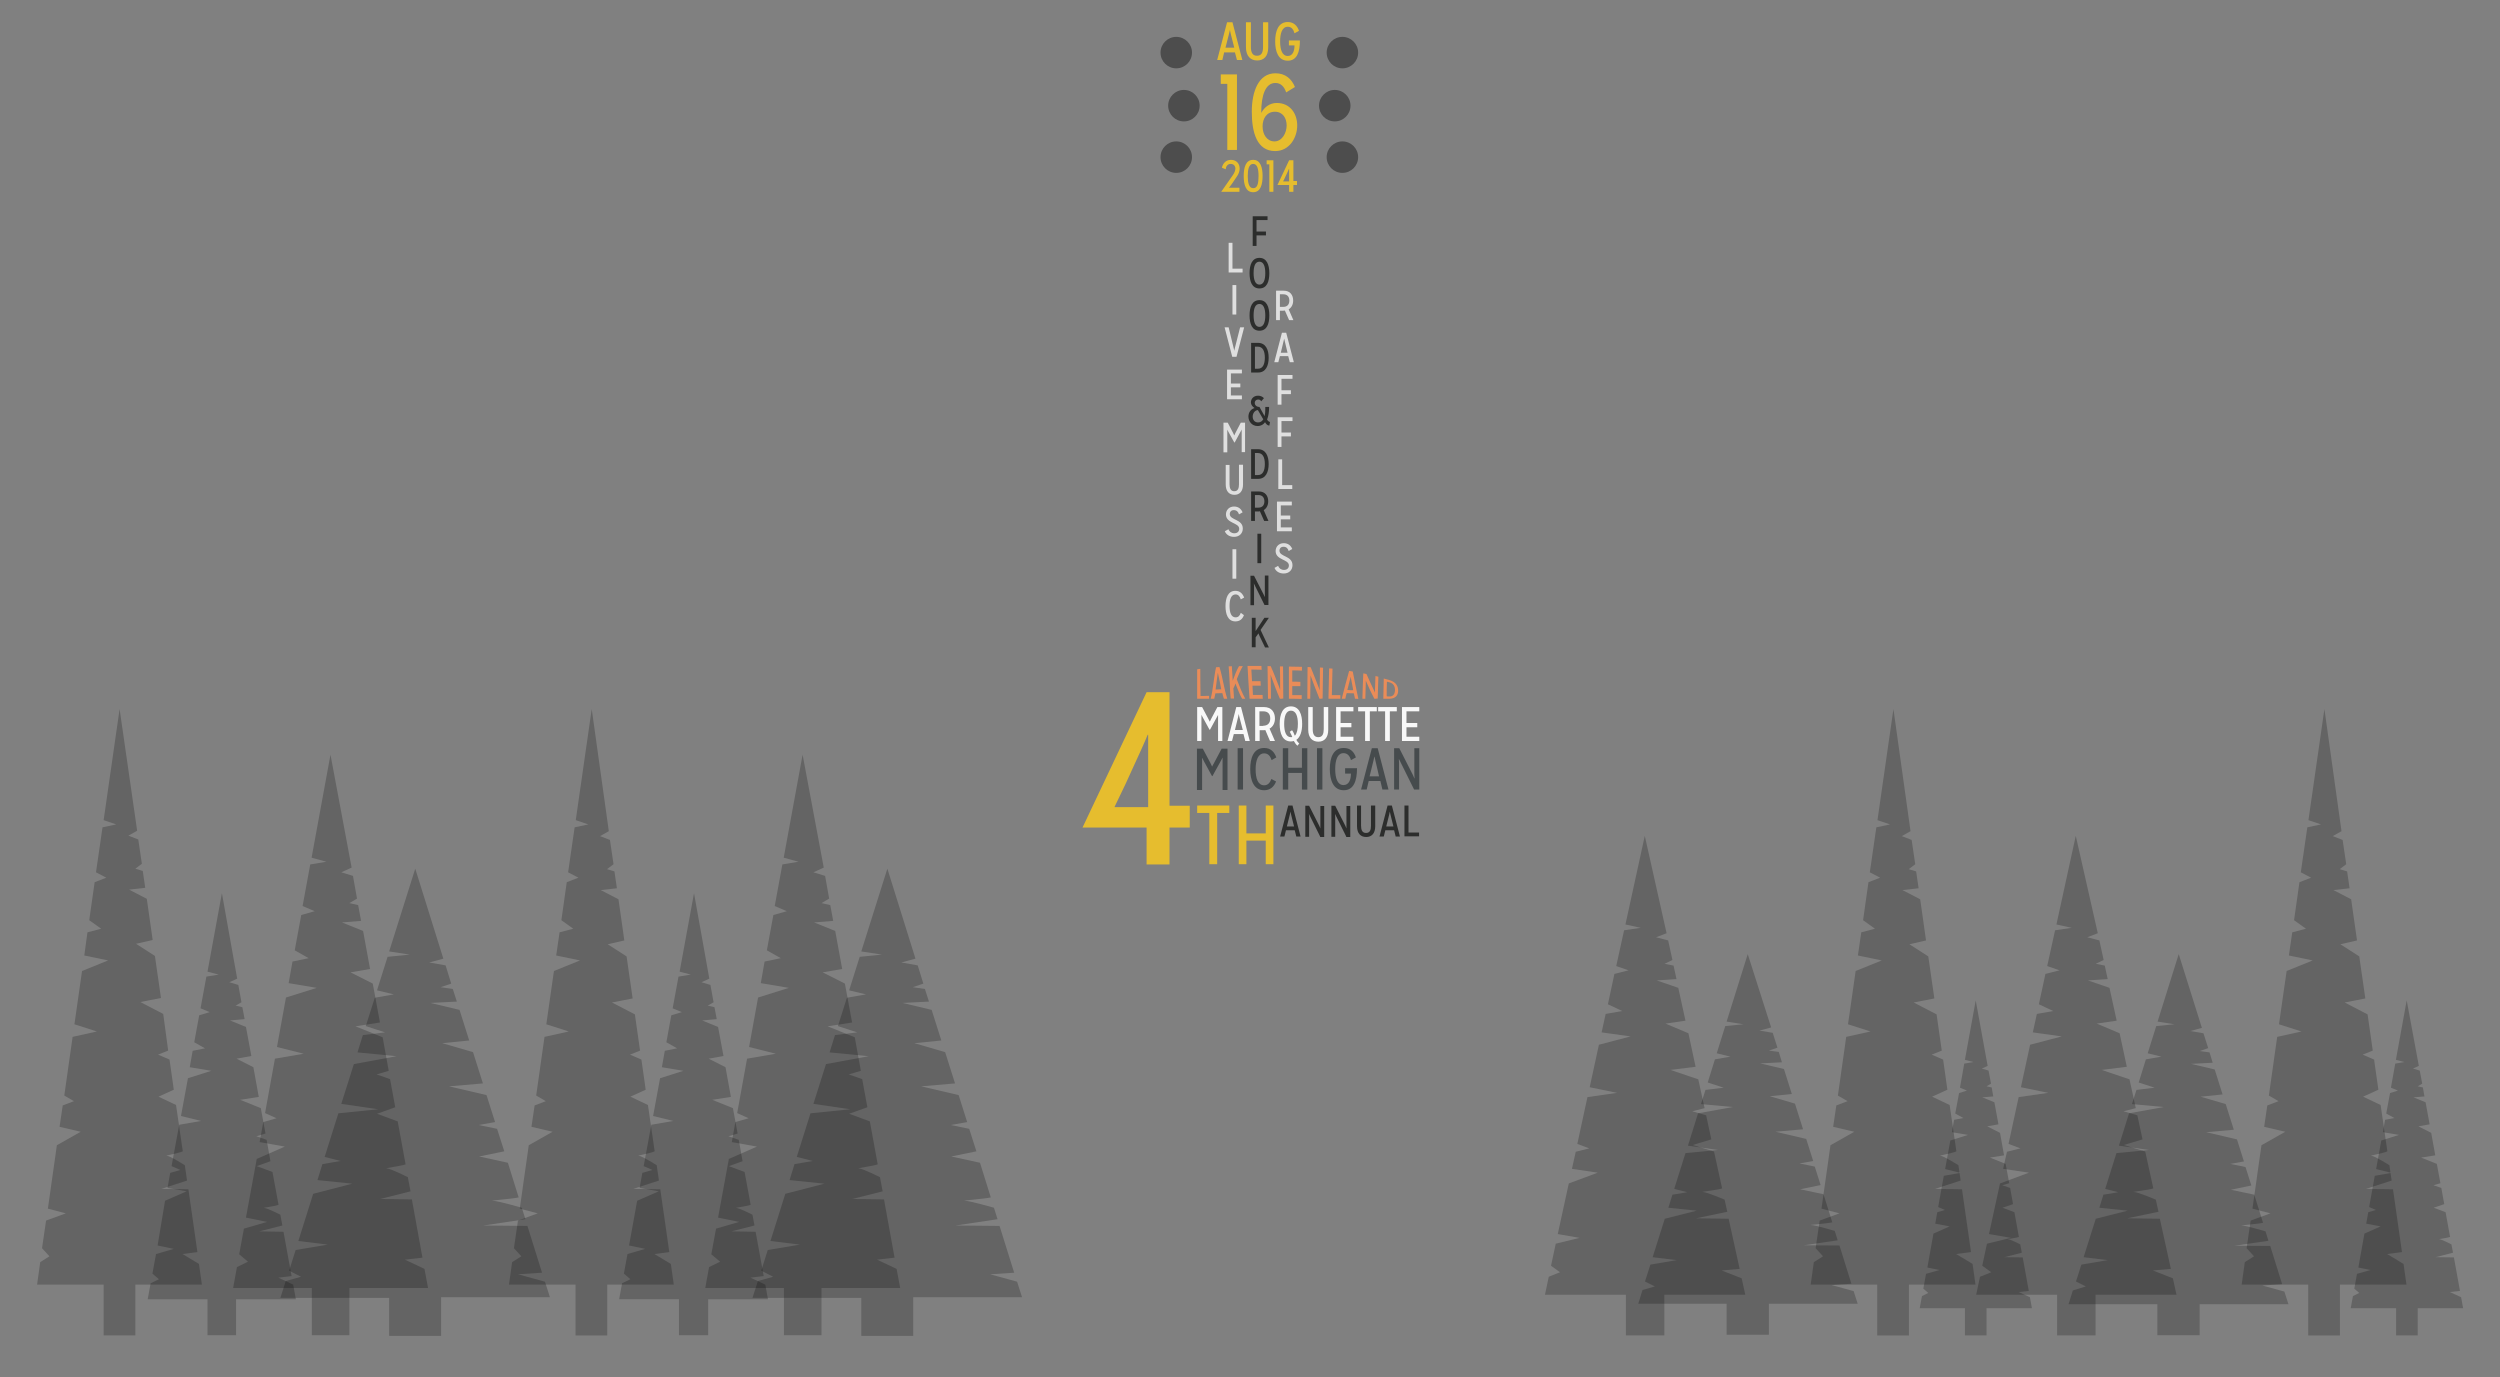 <?xml version="1.0" encoding="utf-8"?>
<!-- Generator: Adobe Illustrator 17.1.0, SVG Export Plug-In . SVG Version: 6.00 Build 0)  -->
<svg xmlns="http://www.w3.org/2000/svg" xmlns:xlink="http://www.w3.org/1999/xlink" version="1.1" x="0px" y="0px" viewBox="0 0 1112 612.6" enable-background="new 0 0 1112 612.6" xml:space="preserve">
<rect x="0" y="0" width="1112" height="612.6" fill="#808080" stroke="none"/>
<g id="Background">
</g>
<g id="Outline" display="none">
    <g display="inline" opacity="0.1">
        <defs>
            <path id="SVGID_1_" opacity="0.1" d="M571.2,658.4c98.5-0.4,105.1-83,105.1-83c5.2-45.2-11.7-65.7-25.6-89.6     c-4.7-8.4-13.7-25.9-5.2-46.3c8.9-21.3,8.9-35.5,8.9-35.5c-3.1-58.1-74.1-55.2-74.2-55.2l0-188.6c9-4.7,10.7-12.1,5.9-25     c-7.6-20.6,1.8-48.7,4.2-61.4c2.8-14.8-21.4-15.7-21.4-15.7h-11.7c0,0-24.2,0.8-21.4,15.7c2.4,12.7,11.9,40.8,4.2,61.4     c-4.8,12.9-3.1,20.3,5.9,25l0,188.6c-0.2,0.1-71.1-2.9-74.2,55.2c0,0,0,14.2,8.9,35.5c8.5,20.5-0.5,38-5.2,46.3     c-14,23.9-30.8,44.4-25.6,89.6c0,0,6.6,82.7,105.1,83H571.2z"/>
        </defs>
        <use xlink:href="#SVGID_1_" overflow="visible"/>
        <clipPath id="SVGID_2_">
            <use xlink:href="#SVGID_1_" overflow="visible"/>
        </clipPath>
    </g>
</g>
<g id="Content">
    <g>
        <path fill="#E6BD2E" d="M537.9,384.4v-22.8h-5.4v-3.3h14.3v3.3h-5.4v22.8H537.9z"/>
        <path fill="#E6BD2E" d="M563,384.4v-10.5h-8.6v10.5h-3.4v-26.1h3.4v12.4h8.6v-12.4h3.4v26.1H563z"/>
    </g>
    <g>
        <path fill="#E6BD2E" d="M510,384.5v-16.4h-28.5l28.5-60.2h10.2v50.5h9v9.7h-9v16.4H510z M510.7,326.8h-0.2c-0.3,0.7-1.9,4.6-3,6.9    l-6.9,15.1c-1.8,3.8-3.5,7.3-4.8,10v0.2h14.9V326.8z"/>
    </g>
    <g>
        <path fill="#2C2D2C" d="M576.6,372.1l-0.7-2.8H572l-0.7,2.8h-1.9l3.6-13.8h1.9l3.6,13.8H576.6z M574.3,362.4    c-0.1-0.5-0.3-1.4-0.3-1.4h0c0,0-0.2,0.8-0.3,1.4l-1.3,5.2h3.2L574.3,362.4z"/>
        <path fill="#2C2D2C" d="M587.2,372.1l-5-10.1h0c0,0,0.1,0.7,0.1,1.4v8.8h-1.7v-13.8h1.7l4.5,8.9c0.2,0.5,0.5,1.2,0.5,1.2h0    c0-0.1,0-0.9,0-1.3v-8.7h1.7v13.8H587.2z"/>
        <path fill="#2C2D2C" d="M598.8,372.1l-5-10.1h0c0,0,0.1,0.7,0.1,1.4v8.8h-1.7v-13.8h1.7l4.5,8.9c0.2,0.5,0.5,1.2,0.5,1.2h0    c0-0.1,0-0.9,0-1.3v-8.7h1.7v13.8H598.8z"/>
        <path fill="#2C2D2C" d="M609.9,358.3h1.8v9.2c0,3.2-1.6,4.8-4,4.8c-2.4,0-4.1-1.5-4.1-4.8v-9.2h1.8v9c0,1.8,0.5,3.2,2.2,3.2    c1.8,0,2.2-1.4,2.2-3.2V358.3z"/>
        <path fill="#2C2D2C" d="M620.8,372.1l-0.7-2.8h-3.9l-0.7,2.8h-1.9l3.6-13.8h1.9l3.6,13.8H620.8z M618.5,362.4    c-0.1-0.5-0.3-1.4-0.3-1.4h0c0,0-0.2,0.8-0.3,1.4l-1.3,5.2h3.2L618.5,362.4z"/>
        <path fill="#2C2D2C" d="M624.7,372.1v-13.8h1.8v12h4.7v1.7H624.7z"/>
    </g>
    <path fill="#F8F8F8" d="M541.8,329.6v-10.3c0-0.6,0-1.3,0-1.3h0c0,0-0.3,0.6-0.6,1.1l-3,5.5H538l-3-5.5c-0.3-0.5-0.6-1.2-0.6-1.2h0   c0,0,0,0.8,0,1.4v10.3h-1.9v-15.1h2.2l2.8,5.3c0.3,0.5,0.6,1.2,0.6,1.2h0c0,0,0.4-0.7,0.6-1.2l2.8-5.3h2.2v15.1H541.8z"/>
    <path fill="#F8F8F8" d="M553.9,329.6l-0.8-3.1h-4.3l-0.8,3.1H546l3.9-15.1h2.1l3.9,15.1H553.9z M551.3,319   c-0.2-0.6-0.3-1.5-0.3-1.5h0c0,0-0.2,0.9-0.3,1.5l-1.4,5.7h3.5L551.3,319z"/>
    <path fill="#F8F8F8" d="M564.9,329.6l-2.1-4.9c-0.3,0.1-0.6,0.1-0.9,0.1h-1.6v4.8h-2v-15.1h3.9c3.4,0,4.9,2.3,4.9,5.1   c0,1.9-0.8,3.6-2.4,4.5l2.4,5.5H564.9z M561.9,322.8c2.1,0,3.1-1.3,3.1-3.2c0-2-1-3.2-3.1-3.2h-1.7v6.5H561.9z"/>
    <path fill="#F8F8F8" d="M577.1,331.7c-0.8-0.7-1.2-1.4-1.6-2.1c-0.4,0.1-0.8,0.2-1.3,0.2c-3.7,0-5-3.5-5-7.8c0-4.3,1.3-7.8,5-7.8   c3.7,0,5,3.5,5,7.8c0,3.2-0.8,5.9-2.6,7.1c0.3,0.5,0.7,1.1,1.3,1.6L577.1,331.7z M574.7,324.8c0.6,0.8,0.9,1.6,1.2,2.4   c0,0,0,0,0.1,0c0.9-1,1.3-2.9,1.3-5.2c0-3.5-0.9-5.9-3.1-5.9c-2.1,0-3,2.3-3,5.9c0,3.6,0.9,5.9,3,5.9c0.2,0,0.4,0,0.6-0.1   c-0.3-0.7-0.6-1.4-1.1-2.3L574.7,324.8z"/>
    <path fill="#F8F8F8" d="M588.8,314.5h2v10.1c0,3.6-1.8,5.3-4.4,5.3c-2.6,0-4.5-1.7-4.5-5.3v-10.1h2v9.9c0,2,0.6,3.5,2.5,3.5   c1.9,0,2.4-1.6,2.4-3.6V314.5z"/>
    <path fill="#F8F8F8" d="M594.3,329.6v-15.1h7.7v1.9h-5.7v5.2h4.8v1.9h-4.8v4.2h5.7v1.9H594.3z"/>
    <path fill="#F8F8F8" d="M607.2,329.6v-13.2h-3.1v-1.9h8.3v1.9h-3.1v13.2H607.2z"/>
    <path fill="#F8F8F8" d="M616.1,329.6v-13.2H613v-1.9h8.3v1.9h-3.1v13.2H616.1z"/>
    <path fill="#F8F8F8" d="M623.6,329.6v-15.1h7.7v1.9h-5.7v5.2h4.8v1.9h-4.8v4.2h5.7v1.9H623.6z"/>
    <path fill="#464B4D" d="M543.8,351.2v-12.5c0-0.8,0-1.6,0-1.6h-0.1c0,0-0.3,0.8-0.7,1.4l-3.7,6.7h-0.2l-3.6-6.6   c-0.3-0.6-0.7-1.4-0.7-1.4h-0.1c0,0,0,0.9,0,1.7v12.5h-2.3v-18.4h2.6l3.4,6.4c0.3,0.6,0.7,1.5,0.7,1.5h0.1c0,0,0.4-0.9,0.8-1.5   l3.4-6.4h2.6v18.4H543.8z"/>
    <path fill="#464B4D" d="M550.5,351.2v-18.4h2.4v18.4H550.5z"/>
    <path fill="#464B4D" d="M567.6,347.6c-0.9,2.3-2.6,3.9-5.3,3.9c-4.6,0-6.2-4.4-6.2-9.4s1.5-9.4,6.2-9.4c2.9,0,4.5,1.7,5.4,4.2   l-2.1,1.2c-0.6-1.9-1.6-3-3.3-3c-2.7,0-3.8,3.1-3.8,7.1s1,7.1,3.8,7.1c1.6,0,2.6-1.1,3.2-2.8L567.6,347.6z"/>
    <path fill="#464B4D" d="M579.1,351.2v-7.4H573v7.4h-2.4v-18.4h2.4v8.7h6.1v-8.7h2.4v18.4H579.1z"/>
    <path fill="#464B4D" d="M585.8,351.2v-18.4h2.4v18.4H585.8z"/>
    <path fill="#464B4D" d="M598.3,344v-2.3h5.3c0,5.5-1.4,9.8-5.9,9.8c-4.6,0-6.2-4.4-6.2-9.4c0-5,1.5-9.4,6.2-9.4   c2.9,0,4.6,1.7,5.4,4.2l-2.2,1.2c-0.5-1.9-1.6-3.1-3.3-3.1c-2.7,0-3.7,3.1-3.7,7.1c0,4,1,7.1,3.7,7.1c2.4,0,3.3-2.4,3.3-5.1H598.3z   "/>
    <path fill="#464B4D" d="M614.9,351.2l-0.9-3.8h-5.2l-0.9,3.8h-2.5l4.8-18.4h2.6l4.8,18.4H614.9z M611.8,338.4   c-0.2-0.7-0.4-1.8-0.4-1.8h-0.1c0,0-0.2,1.1-0.4,1.8l-1.7,6.9h4.2L611.8,338.4z"/>
    <path fill="#464B4D" d="M629,351.2l-6.7-13.5h-0.1c0,0,0.1,0.9,0.1,1.8v11.7h-2.2v-18.4h2.3l6,11.8c0.3,0.6,0.7,1.6,0.7,1.6h0.1   c0-0.1-0.1-1.2-0.1-1.8v-11.6h2.2v18.4H629z"/>




    <path opacity="0.22" d="M357,335.7l-8.4,45.8l6.6,1.8l-7.2,1.2l-3.4,18.5l5.4,2.3L344,407l-2.9,15.7l6.2,3.5l-7.2,1.5l-1.7,9.6   l12.5,2.1l-13.7,4.3l-4,22l11.9,3l-12.8,2.2l-4.4,24.2l5.1,2.3l-5.9,1.7l-1.6,8.9l11.2,2l-12.5,5.5l-4.8,26.1l9.4,1.9l-10.3,3   l-2.1,11.4l3.9,3.3l-4.9,2.4l-1.7,9.3h35v21h16.7v-21h35l-1.6-8.5l-8.7-4.1l7.8-0.9l-4.7-25.9l-14.1-0.2l13.5-3.4l-1.2-6.3   c0,0-7.8-3.9-9.4-3.9c-1.6,0,6.7-1.1,8.4-1.8l-3.5-19.1l-9.2-3.4l8.1-2.9l-2.3-12.5l-6-2.1l5.4-1.6l-2.7-14.9l-12.1-4.9l10.9-1.7   l-3.2-17.3l-9.9-5l8.7-1.5l-3.1-16.9l-9.4-3.8l8.5-0.7l-1.3-7l-3.9-0.9l3.4-2l-1.8-10.1l-5.2-1.6l4.6-2.1L357,335.7"/>
    <path opacity="0.22" d="M263.2,315.4l-7.1,49.4l5.6,1.9l-6.1,1.3l-2.9,20l4.6,2.4l-5.2,2l-2.4,16.9l5.3,3.8l-6.1,1.6l-1.5,10.3   l10.6,2.2l-11.6,4.7l-3.4,23.7l10,3.2l-10.8,2.4l-3.7,26.1l4.3,2.5l-5,1.9l-1.4,9.5l9.4,2.2l-10.6,6l-4,28.2l8,2.1l-8.8,3.2   l-1.8,12.3l3.3,3.6l-4.1,2.6l-1.4,10h29.6v22.6h14.1v-22.6h29.6l-1.3-9.2l-7.3-4.4l6.6-0.9l-4-27.9l-12-0.2l11.4-3.7l-1-6.8   c0,0-6.6-4.2-8-4.2s5.7-1.2,7.1-2l-3-20.6l-7.8-3.7l6.8-3.1l-1.9-13.4l-5.1-2.2l4.5-1.8l-2.3-16.1l-10.2-5.3l9.2-1.8l-2.7-18.7   l-8.4-5.4l7.4-1.7l-2.6-18.3l-7.9-4.1l7.2-0.8l-1.1-7.5l-3.3-1l2.9-2.2l-1.6-10.8l-4.4-1.7l3.9-2.2L263.2,315.4"/>
    <path opacity="0.22" d="M842.2,315.4l-7.1,49.4l5.6,1.9l-6.1,1.3l-2.9,20l4.6,2.4l-5.2,2l-2.4,16.9l5.3,3.8l-6.1,1.6l-1.5,10.3   l10.6,2.2l-11.6,4.7l-3.4,23.7l10,3.2l-10.8,2.4l-3.7,26.1l4.3,2.5l-5,1.9l-1.4,9.5l9.4,2.2l-10.6,6l-4,28.2l8,2.1l-8.8,3.2   l-1.8,12.3l3.3,3.6l-4.1,2.6l-1.4,10h29.6v22.6h14.1v-22.6h29.6l-1.3-9.2l-7.3-4.4l6.6-0.9l-4-27.9l-12-0.2l11.4-3.7l-1-6.8   c0,0-6.6-4.2-8-4.2c-1.4,0,5.7-1.2,7.1-2l-3-20.6l-7.8-3.7l6.8-3.1l-1.9-13.4l-5.1-2.2l4.5-1.8l-2.3-16.1l-10.2-5.3l9.2-1.8   l-2.7-18.7l-8.4-5.4l7.4-1.7l-2.6-18.3l-7.9-4.1l7.2-0.8l-1.1-7.5l-3.3-1l2.9-2.2l-1.6-10.8l-4.4-1.7l3.9-2.2L842.2,315.4"/>
    <path opacity="0.22" d="M308.7,397.3l-6.4,34.9l5,1.3l-5.5,0.9l-2.6,14.1l4.1,1.7l-4.7,1.4l-2.2,12l4.8,2.7l-5.5,1.1l-1.3,7.3   l9.6,1.6l-10.4,3.3l-3.1,16.8l9,2.2l-9.8,1.7l-3.4,18.4l3.9,1.7l-4.5,1.3l-1.2,6.7l8.5,1.5l-9.6,4.2l-3.6,19.9l7.2,1.5l-7.9,2.3   l-1.6,8.7l2.9,2.5l-3.7,1.8l-1.3,7.1h26.6v16H315v-16h26.6l-1.2-6.5l-6.6-3.1l5.9-0.7l-3.6-19.7l-10.8-0.2l10.3-2.6l-0.9-4.8   c0,0-5.9-3-7.2-3s5.1-0.8,6.4-1.4l-2.7-14.6l-7-2.6l6.1-2.2l-1.7-9.5l-4.6-1.6l4.1-1.2l-2.1-11.3l-9.2-3.7l8.3-1.3l-2.4-13.2   l-7.5-3.8l6.6-1.2l-2.4-12.9l-7.1-2.9l6.5-0.6l-1-5.3l-3-0.7l2.6-1.5l-1.4-7.7l-4-1.2l3.5-1.6L308.7,397.3"/>
    <path opacity="0.22" d="M878.8,445l-4.8,26.4l3.8,1l-4.1,0.7l-1.9,10.7l3.1,1.3l-3.5,1.1l-1.7,9.1l3.6,2l-4.1,0.8l-1,5.5l7.2,1.2   l-7.9,2.5l-2.3,12.7l6.8,1.7l-7.4,1.3l-2.5,13.9l3,1.3l-3.4,1l-0.9,5.1l6.4,1.2l-7.2,3.2l-2.7,15.1l5.4,1.1l-6,1.7l-1.2,6.6   l2.2,1.9l-2.8,1.4l-1,5.4H874v12.1h9.6v-12.1h20.2l-0.9-4.9l-5-2.3l4.5-0.5l-2.7-14.9l-8.2-0.1l7.8-2l-0.7-3.7c0,0-4.5-2.3-5.4-2.3   s3.9-0.6,4.8-1l-2-11l-5.3-2l4.7-1.6l-1.3-7.2l-3.5-1.2l3.1-0.9l-1.6-8.6l-7-2.8l6.3-1l-1.8-10l-5.7-2.9l5-0.9l-1.8-9.8l-5.4-2.2   l4.9-0.4l-0.7-4l-2.3-0.5l2-1.2l-1.1-5.8l-3-0.9l2.6-1.2L878.8,445"/>
    <path opacity="0.22" d="M394.7,386.4l-11.6,36.8l9.2,1.4l-9.9,1l-4.7,14.9l7.5,1.8l-8.5,1.5l-4,12.6l8.6,2.8l-9.9,1.2l-2.4,7.7   l17.4,1.7l-19,3.5l-5.6,17.7l16.4,2.4l-17.7,1.8l-6.1,19.4l7.1,1.8l-8.1,1.4l-2.2,7.1l15.5,1.6l-17.4,4.5l-6.6,21l13.1,1.6   l-14.3,2.4l-2.9,9.2l5.3,2.7l-6.8,1.9l-2.4,7.5h48.4v16.9h23.1V577h48.4l-2.2-6.9l-12-3.3l10.7-0.7l-6.5-20.8l-19.6-0.2l18.7-2.8   l-1.6-5.1c0,0-10.8-3.1-13-3.1c-2.3,0,9.3-0.9,11.6-1.5l-4.8-15.4l-12.8-2.8l11.2-2.3l-3.2-10l-8.3-1.7l7.4-1.3l-3.8-12l-16.7-3.9   l15.1-1.3l-4.4-13.9l-13.7-4l12-1.2l-4.3-13.6l-13-3.1l11.8-0.6l-1.8-5.6l-5.4-0.8l4.7-1.6l-2.5-8.1l-7.3-1.3l6.3-1.7L394.7,386.4"/>
    <path opacity="0.22" d="M147,335.7l-8.4,45.8l6.6,1.8l-7.2,1.2l-3.4,18.5l5.4,2.3L134,407l-2.9,15.7l6.2,3.5l-7.2,1.5l-1.7,9.6   l12.5,2.1l-13.7,4.3l-4,22l11.9,3l-12.8,2.2l-4.4,24.2l5.1,2.3l-5.9,1.7l-1.6,8.9l11.2,2l-12.5,5.5l-4.8,26.1l9.4,1.9l-10.3,3   l-2.1,11.4l3.9,3.3l-4.9,2.4l-1.7,9.3h35v21h16.7v-21h35l-1.6-8.5l-8.7-4.1l7.8-0.9l-4.7-25.9l-14.1-0.2l13.5-3.4l-1.2-6.3   c0,0-7.8-3.9-9.4-3.9s6.7-1.1,8.4-1.8l-3.5-19.1l-9.2-3.4l8.1-2.9l-2.3-12.5l-6-2.1l5.4-1.6l-2.7-14.9l-12.1-4.9l10.9-1.7   l-3.2-17.3l-9.9-5l8.7-1.5l-3.1-16.9l-9.4-3.8l8.5-0.7l-1.3-7l-3.9-0.9l3.4-2l-1.8-10.1l-5.2-1.6l4.6-2.1L147,335.7"/>
    <path opacity="0.22" d="M53.2,315.4l-7.1,49.4l5.6,1.9l-6.1,1.3l-2.9,20l4.6,2.4l-5.2,2l-2.4,16.9l5.3,3.8l-6.1,1.6L37.5,425   l10.6,2.2l-11.6,4.7l-3.4,23.7l10,3.2l-10.8,2.4l-3.7,26.1l4.3,2.5l-5,1.9l-1.4,9.5l9.4,2.2l-10.6,6l-4,28.2l8,2.1l-8.8,3.2   l-1.8,12.3l3.3,3.6l-4.1,2.6l-1.4,10h29.6v22.6h14.1v-22.6h29.6l-1.3-9.2l-7.3-4.4l6.6-0.9l-4-27.9l-12-0.2l11.4-3.7l-1-6.8   c0,0-6.6-4.2-8-4.2s5.7-1.2,7.1-2l-3-20.6l-7.8-3.7l6.8-3.1l-1.9-13.4l-5.1-2.2l4.5-1.8L72.6,451l-10.2-5.3l9.2-1.8l-2.7-18.7   l-8.4-5.4l7.4-1.7l-2.6-18.3l-7.9-4.1l7.2-0.8l-1.1-7.5l-3.3-1l2.9-2.2l-1.6-10.8l-4.4-1.7l3.9-2.2L53.2,315.4"/>
    <path opacity="0.22" d="M98.7,397.3l-6.4,34.9l5,1.3l-5.5,0.9l-2.6,14.1l4.1,1.7l-4.7,1.4l-2.2,12l4.8,2.7l-5.5,1.1l-1.3,7.3   l9.6,1.6l-10.4,3.3l-3.1,16.8l9,2.2l-9.8,1.7l-3.4,18.4l3.9,1.7l-4.5,1.3l-1.2,6.7l8.5,1.5l-9.6,4.2L70.1,554l7.2,1.5l-7.9,2.3   l-1.6,8.7l2.9,2.5l-3.7,1.8l-1.3,7.1h26.6v16H105v-16h26.6l-1.2-6.5l-6.6-3.1l5.9-0.7l-3.6-19.7l-10.8-0.2l10.3-2.6l-0.9-4.8   c0,0-5.9-3-7.2-3s5.1-0.8,6.4-1.4l-2.7-14.6l-7-2.6l6.1-2.2l-1.7-9.5l-4.6-1.6l4.1-1.2l-2.1-11.3l-9.2-3.7l8.3-1.3l-2.4-13.2   l-7.5-3.8l6.6-1.2l-2.4-12.9l-7.1-2.9l6.5-0.6l-1-5.3l-3-0.7l2.6-1.5l-1.4-7.7l-4-1.2l3.5-1.6L98.7,397.3"/>
    <path opacity="0.22" d="M184.7,386.4l-11.6,36.8l9.2,1.4l-9.9,1l-4.7,14.9l7.5,1.8l-8.5,1.5l-4,12.6l8.6,2.8l-9.9,1.2l-2.4,7.7   l17.4,1.7l-19,3.5l-5.6,17.7l16.4,2.4l-17.7,1.8l-6.1,19.4l7.1,1.8l-8.1,1.4l-2.2,7.1l15.5,1.6l-17.4,4.5l-6.6,21l13.1,1.6   l-14.3,2.4l-2.9,9.2l5.3,2.7l-6.8,1.9l-2.4,7.5h48.4v16.9h23.1V577h48.4l-2.2-6.9l-12-3.3l10.7-0.7l-6.5-20.8l-19.6-0.2l18.7-2.8   l-1.6-5.1c0,0-10.8-3.1-13-3.1c-2.3,0,9.3-0.9,11.6-1.5l-4.8-15.4l-12.8-2.8l11.2-2.3l-3.2-10l-8.3-1.7l7.4-1.3l-3.8-12l-16.7-3.9   l15.1-1.3l-4.4-13.9l-13.7-4l12-1.2l-4.3-13.6l-13-3.1l11.8-0.6l-1.8-5.6l-5.4-0.8l4.7-1.6l-2.5-8.1l-7.3-1.3l6.3-1.7L184.7,386.4"/>
    <path opacity="0.22" d="M777.4,424.4l-9.4,30l7.5,1.2l-8.1,0.8l-3.8,12.1l6.1,1.5l-6.9,1.2l-3.2,10.3l7.1,2.3l-8.1,1l-2,6.3   l14.2,1.3l-15.5,2.8l-4.5,14.4l13.4,1.9l-14.5,1.4l-5,15.9l5.8,1.5l-6.6,1.1l-1.8,5.8l12.6,1.3l-14.2,3.6l-5.4,17.1l10.7,1.3   l-11.7,2l-2.4,7.5l4.4,2.2l-5.5,1.6l-1.9,6.1H768v13.8h18.8v-13.8h39.5l-1.8-5.6l-9.8-2.7l8.8-0.6l-5.3-17l-16-0.1l15.2-2.2   l-1.3-4.2c0,0-8.8-2.6-10.6-2.6c-1.9,0,7.6-0.7,9.5-1.2l-3.9-12.5l-10.4-2.2l9.1-1.9l-2.6-8.2l-6.8-1.4l6.1-1.1l-3.1-9.8l-13.7-3.2   l12.3-1.1l-3.6-11.4l-11.2-3.3l9.8-1l-3.5-11.1l-10.6-2.5l9.7-0.5l-1.4-4.6l-4.4-0.6l3.8-1.3l-2.1-6.6l-5.9-1l5.2-1.4L777.4,424.4"/>
    <path opacity="0.22" d="M731.6,371.8l-8.6,39.4l6.8,1.5l-7.4,1.1l-3.5,15.9l5.5,1.9l-6.3,1.6l-2.9,13.5l6.4,3l-7.4,1.3l-1.8,8.2   l12.9,1.8l-14.1,3.7l-4.1,18.9l12.2,2.5l-13.2,1.9l-4.5,20.8l5.3,2l-6,1.5l-1.7,7.6l11.5,1.7l-12.9,4.8l-4.9,22.5l9.7,1.7   l-10.6,2.6l-2.1,9.8l4,2.9l-5,2l-1.7,8h36v18.1h17.1v-18.1h36l-1.6-7.3l-8.9-3.5l8-0.7l-4.9-22.3l-14.5-0.2l13.9-2.9l-1.2-5.4   c0,0-8-3.4-9.7-3.4s6.9-0.9,8.6-1.6l-3.6-16.4l-9.5-2.9l8.3-2.5l-2.3-10.7l-6.2-1.8l5.5-1.4l-2.8-12.8l-12.4-4.2l11.2-1.4   l-3.2-14.9l-10.2-4.3l8.9-1.3l-3.2-14.6l-9.6-3.3l8.8-0.6l-1.3-6l-4-0.8l3.5-1.7l-1.9-8.7l-5.4-1.4l4.7-1.8L731.6,371.8"/>
    <path opacity="0.22" d="M1033.9,315.4l-7.1,49.4l5.6,1.9l-6.1,1.3l-2.9,20l4.6,2.4l-5.2,2l-2.4,16.9l5.3,3.8l-6.1,1.6l-1.5,10.3   l10.6,2.2l-11.6,4.7l-3.4,23.7l10,3.2l-10.8,2.4l-3.7,26.1l4.3,2.5l-5,1.9l-1.4,9.5l9.4,2.2l-10.6,6l-4,28.2l8,2.1l-8.8,3.2   l-1.8,12.3l3.3,3.6l-4.1,2.6l-1.4,10h29.6v22.6h14.1v-22.6h29.6l-1.3-9.2l-7.3-4.4l6.6-0.9l-4-27.9l-12-0.2l11.4-3.7l-1-6.8   c0,0-6.6-4.2-8-4.2s5.7-1.2,7.1-2l-3-20.6l-7.8-3.7l6.8-3.1l-1.9-13.4l-5.1-2.2l4.5-1.8l-2.3-16.1l-10.2-5.3l9.2-1.8l-2.7-18.7   l-8.4-5.4l7.4-1.7l-2.6-18.3l-7.9-4.1l7.2-0.8l-1.1-7.5l-3.3-1l2.9-2.2l-1.6-10.8l-4.4-1.7l3.9-2.2L1033.9,315.4"/>
    <path opacity="0.22" d="M1070.5,445l-4.8,26.4l3.8,1l-4.1,0.7l-1.9,10.7l3.1,1.3l-3.5,1.1l-1.7,9.1l3.6,2l-4.1,0.8l-1,5.5l7.2,1.2   l-7.9,2.5l-2.3,12.7l6.8,1.7l-7.4,1.3l-2.5,13.9l3,1.3l-3.4,1l-0.9,5.1l6.4,1.2l-7.2,3.2l-2.7,15.1l5.4,1.1l-6,1.7l-1.2,6.6   l2.2,1.9l-2.8,1.4l-1,5.4h20.2v12.1h9.6v-12.1h20.2l-0.9-4.9l-5-2.3l4.5-0.5l-2.7-14.9l-8.2-0.1l7.8-2l-0.7-3.7   c0,0-4.5-2.3-5.4-2.3s3.9-0.6,4.8-1l-2-11l-5.3-2l4.7-1.6l-1.3-7.2l-3.5-1.2l3.1-0.9l-1.6-8.6l-7-2.8l6.3-1l-1.8-10l-5.7-2.9l5-0.9   l-1.8-9.8l-5.4-2.2l4.9-0.4l-0.7-4l-2.3-0.5l2-1.2l-1.1-5.8l-3-0.9l2.6-1.2L1070.5,445"/>
    <path opacity="0.22" d="M969.1,424.4l-9.4,30l7.5,1.2l-8.1,0.8l-3.8,12.1l6.1,1.5l-6.9,1.2l-3.2,10.3l7.1,2.3l-8.1,1l-2,6.3   l14.2,1.3l-15.5,2.8l-4.5,14.4l13.4,1.9l-14.5,1.4l-5,15.9l5.8,1.5l-6.6,1.1l-1.8,5.8l12.6,1.3l-14.2,3.6l-5.4,17.1l10.7,1.3   l-11.7,2l-2.4,7.5l4.4,2.2L922,574l-1.9,6.1h39.5v13.8h18.8v-13.8h39.5l-1.8-5.6l-9.8-2.7l8.8-0.6l-5.3-17l-16-0.1l15.2-2.2   l-1.3-4.2c0,0-8.8-2.6-10.6-2.6s7.6-0.7,9.5-1.2l-3.9-12.5l-10.4-2.2l9.1-1.9l-2.6-8.2l-6.8-1.4l6.1-1.1l-3.1-9.8l-13.7-3.2   l12.3-1.1l-3.6-11.4l-11.2-3.3l9.8-1l-3.5-11.1l-10.6-2.5l9.7-0.5l-1.4-4.6l-4.4-0.6l3.8-1.3l-2.1-6.6l-5.9-1l5.2-1.4L969.1,424.4"/>
    <path opacity="0.22" d="M923.3,371.8l-8.6,39.4l6.8,1.5l-7.4,1.1l-3.5,15.9l5.5,1.9l-6.3,1.6l-2.9,13.5l6.4,3L906,451l-1.8,8.2   l12.9,1.8l-14.1,3.7l-4.1,18.9l12.2,2.5l-13.2,1.9l-4.5,20.8l5.3,2l-6,1.5l-1.7,7.6l11.5,1.7l-12.9,4.8l-4.9,22.5l9.7,1.7   l-10.6,2.6l-2.1,9.8l4,2.9l-5,2l-1.7,8h36v18.1h17.1v-18.1h36l-1.6-7.3l-8.9-3.5l8-0.7l-4.9-22.3l-14.5-0.2l13.9-2.9l-1.2-5.4   c0,0-8-3.4-9.7-3.4s6.9-0.9,8.6-1.6l-3.6-16.4l-9.5-2.9l8.3-2.5l-2.3-10.7l-6.2-1.8l5.5-1.4l-2.8-12.8l-12.4-4.2l11.2-1.4   l-3.2-14.9l-10.2-4.3l8.9-1.3l-3.2-14.6l-9.6-3.3l8.8-0.6l-1.3-6l-4-0.8l3.5-1.7l-1.9-8.7l-5.4-1.4l4.7-1.8L923.3,371.8"/>


    <g opacity="0.75">
        <path fill="#FFFFFF" d="M546.5,121.2V108h1.7v11.5h4.5v1.7H546.5z"/>
        <path fill="#FFFFFF" d="M548.2,139.9v-13.1h1.7v13.1H548.2z"/>
        <path fill="#FFFFFF" d="M548.1,158.7l-3.4-13.1h1.8l2.2,9.1c0.2,0.6,0.3,1.4,0.3,1.4h0c0,0,0.1-0.7,0.3-1.4l2.3-9.1h1.8l-3.4,13.1    H548.1z"/>
        <path fill="#FFFFFF" d="M545.8,177.5v-13.1h6.6v1.7h-4.9v4.5h4.2v1.7h-4.2v3.6h4.9v1.7H545.8z"/>
        <path fill="#FFFFFF" d="M552.3,201.1v-8.9c0-0.5,0-1.2,0-1.2h0c0,0-0.2,0.6-0.5,1l-2.6,4.8H549l-2.6-4.7c-0.2-0.4-0.5-1-0.5-1h0    c0,0,0,0.7,0,1.2v8.9h-1.7V188h1.9l2.4,4.6c0.2,0.4,0.5,1.1,0.5,1.1h0c0,0,0.3-0.6,0.5-1.1l2.4-4.6h1.9v13.1H552.3z"/>
        <path fill="#FFFFFF" d="M551.2,206.7h1.7v8.8c0,3.1-1.6,4.6-3.8,4.6c-2.3,0-3.9-1.5-3.9-4.6v-8.7h1.7v8.6c0,1.7,0.5,3.1,2.1,3.1    c1.7,0,2.1-1.4,2.1-3.1V206.7z"/>
        <path fill="#FFFFFF" d="M546.4,235.4c0.4,1.1,1.4,1.8,2.6,1.8c1.4,0,2.2-0.8,2.2-2c0-2.8-5.9-2.3-5.9-6.4c0-1.9,1.4-3.5,3.6-3.5    c2,0,3.2,1.1,3.8,2.6l-1.6,0.9c-0.3-1.1-1-1.9-2.3-1.9c-1.2,0-1.8,0.8-1.8,1.7c0,2.9,5.8,2.2,5.8,6.5c0,2.1-1.5,3.7-3.9,3.7    c-2,0-3.5-1-4.1-2.5L546.4,235.4z"/>
        <path fill="#FFFFFF" d="M548.2,257.4v-13.1h1.7v13.1H548.2z"/>
        <path fill="#FFFFFF" d="M553.3,273.6c-0.6,1.7-1.8,2.8-3.8,2.8c-3.3,0-4.4-3.2-4.4-6.8s1.1-6.8,4.4-6.8c2,0,3.2,1.2,3.9,3    l-1.5,0.8c-0.4-1.3-1.1-2.2-2.3-2.2c-2,0-2.7,2.2-2.7,5.1s0.7,5.1,2.7,5.1c1.2,0,1.9-0.8,2.3-2L553.3,273.6z"/>
    </g>
    <g opacity="0.75">
        <path fill="#FFFFFF" d="M573.4,142.4l-1.9-4.3c-0.2,0.1-0.5,0.1-0.8,0.1h-1.4v4.2h-1.7v-13.1h3.4c2.9,0,4.2,2,4.2,4.4    c0,1.7-0.7,3.1-2,3.9l2.1,4.8H573.4z M570.8,136.5c1.8,0,2.7-1.1,2.7-2.8c0-1.7-0.9-2.8-2.7-2.8h-1.5v5.6H570.8z"/>
        <path fill="#FFFFFF" d="M573.7,161.1l-0.7-2.7h-3.7l-0.7,2.7h-1.8l3.4-13.1h1.9l3.4,13.1H573.7z M571.5,151.9    c-0.1-0.5-0.3-1.3-0.3-1.3h0c0,0-0.2,0.8-0.3,1.3l-1.2,5h3L571.5,151.9z"/>
        <path fill="#FFFFFF" d="M568.3,179.9v-13.1h6.6v1.7H570v5.1h4.2v1.7H570v4.7H568.3z"/>
        <path fill="#FFFFFF" d="M568.3,198.7v-13.1h6.6v1.7H570v5.1h4.2v1.7H570v4.7H568.3z"/>
        <path fill="#FFFFFF" d="M568.6,217.4v-13.1h1.7v11.5h4.5v1.7H568.6z"/>
        <path fill="#FFFFFF" d="M568,236.2v-13.1h6.6v1.7h-4.9v4.5h4.2v1.7h-4.2v3.6h4.9v1.7H568z"/>
        <path fill="#FFFFFF" d="M568.5,251.7c0.4,1.1,1.4,1.8,2.6,1.8c1.4,0,2.2-0.8,2.2-2c0-2.8-5.9-2.3-5.9-6.4c0-1.9,1.4-3.5,3.6-3.5    c2,0,3.2,1.1,3.8,2.6l-1.6,0.9c-0.3-1.1-1-1.9-2.3-1.9c-1.2,0-1.8,0.8-1.8,1.7c0,2.9,5.8,2.2,5.8,6.5c0,2.1-1.5,3.7-3.9,3.7    c-2,0-3.5-1-4.1-2.5L568.5,251.7z"/>
    </g>
    <g>
        <path fill="#2C2D2C" d="M557.2,109.3V96.2h6.6v1.7h-4.9v5.1h4.2v1.7h-4.2v4.7H557.2z"/>
        <path fill="#2C2D2C" d="M555.8,121.5c0-3.7,1.1-6.8,4.4-6.8c3.2,0,4.4,3,4.4,6.8s-1.1,6.8-4.4,6.8    C556.9,128.3,555.8,125.2,555.8,121.5z M562.8,121.5c0-3.1-0.8-5.1-2.6-5.1c-1.9,0-2.6,2-2.6,5.1s0.8,5.1,2.6,5.1    C562,126.6,562.8,124.6,562.8,121.5z"/>
        <path fill="#2C2D2C" d="M555.8,140.3c0-3.7,1.1-6.8,4.4-6.8c3.2,0,4.4,3,4.4,6.8s-1.1,6.8-4.4,6.8    C556.9,147.1,555.8,144,555.8,140.3z M562.8,140.3c0-3.1-0.8-5.1-2.6-5.1c-1.9,0-2.6,2-2.6,5.1s0.8,5.1,2.6,5.1    C562,145.4,562.8,143.4,562.8,140.3z"/>
        <path fill="#2C2D2C" d="M556.5,165.6v-13.1h3c3.5,0,4.8,3,4.8,6.6s-1.3,6.6-4.7,6.6H556.5z M559.6,164c2.1,0,3-2,3-4.9    s-0.9-4.9-3.1-4.9h-1.3v9.8H559.6z"/>
        <path fill="#2C2D2C" d="M564.6,189.3c-0.8,0-1.5-0.7-1.9-1.5h0c-0.7,1-1.8,1.7-3.3,1.7c-2.6,0-4.1-2.1-4.1-4.2    c0-1.8,1-3.3,2.7-3.8v0c-0.9-0.6-1.6-1.5-1.6-2.5c0-1.5,1.1-3,3.2-3c1.2,0,2,0.5,2.6,1.1l-1.2,1.4c-0.3-0.5-0.7-0.8-1.4-0.8    c-0.9,0-1.5,0.7-1.5,1.5c0,0.8,0.6,1.8,2.1,1.8l2.3,4.1h0c0.2-0.8,0.3-2,0.3-3c0-0.4,0-0.7,0-1.1h1.7c0,2.3-0.3,4.1-0.9,5.6    c0.3,0.6,0.8,1,1.3,1.1L564.6,189.3z M559.5,182.4c-1.5,0.1-2.3,1.6-2.3,2.9c0,1.4,0.8,2.6,2.4,2.6c1,0,1.8-0.5,2.3-1.4    L559.5,182.4z"/>
        <path fill="#2C2D2C" d="M556.5,212.9v-13.1h3c3.5,0,4.8,3,4.8,6.6s-1.3,6.6-4.7,6.6H556.5z M559.6,211.3c2.1,0,3-2,3-4.9    s-0.9-4.9-3.1-4.9h-1.3v9.8H559.6z"/>
        <path fill="#2C2D2C" d="M562.3,231.7l-1.9-4.3c-0.2,0.1-0.5,0.1-0.8,0.1h-1.4v4.2h-1.7v-13.1h3.4c2.9,0,4.2,2,4.2,4.4    c0,1.7-0.7,3.1-2,3.9l2.1,4.8H562.3z M559.7,225.8c1.8,0,2.7-1.1,2.7-2.8c0-1.7-0.9-2.8-2.7-2.8h-1.5v5.6H559.7z"/>
        <path fill="#2C2D2C" d="M559.3,250.5v-13.1h1.7v13.1H559.3z"/>
        <path fill="#2C2D2C" d="M562.5,269.2l-4.8-9.7h0c0,0,0.1,0.7,0.1,1.3v8.4h-1.6v-13.1h1.6l4.3,8.4c0.2,0.4,0.5,1.1,0.5,1.1h0    c0-0.1,0-0.8,0-1.3v-8.3h1.6v13.1H562.5z"/>
        <path fill="#2C2D2C" d="M562.7,288l-2.4-5c-0.2-0.5-0.5-1-0.5-1.2h-0.1c-0.2,0.2-0.6,1-1.2,1.7v4.4h-1.7v-13.1h1.7v4.3    c0,0.5,0,1.4,0,1.6h0l3.9-5.9h2l-3.7,5.4l3.7,7.8H562.7z"/>
    </g>
    <g>
        <path fill="#E6BD2E" d="M550.2,26.7l-0.9-3.4h-4.8l-0.8,3.4h-2.3l4.4-16.8h2.4l4.4,16.8H550.2z M547.4,14.9    c-0.2-0.6-0.3-1.7-0.3-1.7h0c0,0-0.2,1-0.4,1.7l-1.6,6.3h3.9L547.4,14.9z"/>
        <path fill="#E6BD2E" d="M561.9,9.9h2.2v11.2c0,4-2,5.8-4.9,5.8s-5-1.9-5-5.9V9.9h2.2v11c0,2.2,0.6,3.9,2.7,3.9    c2.2,0,2.7-1.7,2.7-4V9.9z"/>
        <path fill="#E6BD2E" d="M573.3,20.1V18h4.9c0,5.1-1.3,9-5.4,9c-4.2,0-5.6-4-5.6-8.6c0-4.6,1.4-8.6,5.6-8.6c2.6,0,4.2,1.6,5,3.9    l-2,1.1c-0.5-1.8-1.4-2.9-3-2.9c-2.5,0-3.4,2.9-3.4,6.5c0,3.7,0.9,6.5,3.4,6.5c2.2,0,3-2.2,3-4.7H573.3z"/>
    </g>
    <g>
        <path fill="#E6BD2E" d="M545.9,66.7V37.3H543v-4.2h7.2v33.6H545.9z"/>
        <path fill="#E6BD2E" d="M572.1,41.1c-0.9-2.6-2.4-4.2-4.8-4.2c-4.3,0-6.3,5.2-6.3,13.2l0.1,0c1.2-2.3,3.6-4.3,6.8-4.3    c6.1,0,9.1,4.9,9.1,10c0,5.6-3.6,11.4-9.8,11.4c-8.1,0-10.4-8.2-10.4-17.5c0-9,3-17.1,10.5-17.1c4.5,0,7.2,2.5,8.7,6.1L572.1,41.1    z M572.3,55.8c0-3.2-1.7-6.1-5.2-6.1c-3.6,0-5.5,2.9-5.5,6.5c0,3.7,2,6.7,5.3,6.7S572.3,59.2,572.3,55.8z"/>
    </g>
    <g>
        <path fill="#E6BD2E" d="M543.2,85.3C543.2,85.3,543.2,85.3,543.2,85.3l5.3-7.6c0.6-0.9,1-1.9,1-2.7c0-1.2-0.8-2.1-2.1-2.1    c-1.2,0-2.1,0.9-2.2,2.4l-1.7-0.7c0.4-1.9,1.8-3.5,4-3.5c2.6,0,3.9,1.8,3.9,3.9c0,1.2-0.5,2.5-1.3,3.6l-2.1,3.1    c-0.8,1.2-1.4,1.8-1.4,1.8v0h4.7v1.8H543.2z"/>
        <path fill="#E6BD2E" d="M553.2,78.3c0-3.8,0.9-7.2,4.2-7.2s4.2,3.4,4.2,7.2s-0.9,7.2-4.2,7.2S553.2,82.1,553.2,78.3z M559.8,78.3    c0-3-0.5-5.4-2.4-5.4c-1.9,0-2.4,2.5-2.4,5.4s0.5,5.4,2.4,5.4C559.4,83.8,559.8,81.3,559.8,78.3z"/>
        <path fill="#E6BD2E" d="M564.6,85.3V73.1h-1.2v-1.8h3v14H564.6z"/>
        <path fill="#E6BD2E" d="M573.4,85.3v-3h-5.2l5.2-11h1.9v9.2h1.6v1.8h-1.6v3H573.4z M573.5,74.8L573.5,74.8    c-0.1,0.1-0.4,0.8-0.6,1.3l-1.3,2.8c-0.3,0.7-0.6,1.3-0.9,1.8v0h2.7V74.8z"/>
    </g>
    <circle opacity="0.4" cx="523.2" cy="23.4" r="7"/>
    <circle opacity="0.4" cx="526.6" cy="47" r="7"/>
    <circle opacity="0.4" cx="523.2" cy="69.9" r="7"/>
    <circle opacity="0.4" cx="597.1" cy="23.4" r="7"/>
    <circle opacity="0.4" cx="593.7" cy="47" r="7"/>
    <circle opacity="0.4" cx="597.1" cy="69.9" r="7"/>
    <g>
        <g>
            <path fill="#EA8C58" d="M532.5,310.8c0-2.9,0-10.2,0-13.1c0.6-0.1,0.8-0.1,1.4-0.2c0,2.7,0,8.1,0.1,12.1c1.5,0,2.3-0.1,3.8-0.1     c0,0.6,0,0.9,0,1.3C535.7,310.8,534.6,310.8,532.5,310.8z"/>
            <path fill="#EA8C58" d="M544.4,310.8c-0.3-0.8-0.4-1.3-0.7-2.5c-1.3,0-1.9,0.1-3.1,0.1c-0.2,1.1-0.3,1.6-0.5,2.4     c-0.6,0-0.9,0-1.6,0c1-3.5,1.5-10.1,2.4-14c0.6,0,0.9-0.1,1.5-0.1c1.3,3.8,2.1,10,3.5,14.1C545.3,310.8,545,310.8,544.4,310.8z      M542,300.6c-0.1-0.6-0.3-1.4-0.3-1.4c0,0,0,0,0,0c0,0-0.1,0.9-0.2,1.4c-0.3,2.3-0.5,3.7-0.8,6.1c1,0,1.5-0.1,2.5-0.1     C542.8,304.3,542.5,302.9,542,300.6z"/>
            <path fill="#EA8C58" d="M552.5,310.8c-1-1.7-1.4-2.9-2.4-5.3c-0.2-0.5-0.5-1.2-0.5-1.4c0,0,0,0-0.1,0c-0.1,0.3-0.4,1.2-0.9,2.1     c0.1,2.1,0.2,3.1,0.3,4.5c-0.6,0-0.9,0-1.5,0c-0.4-4.2-0.5-10.1-0.9-14.3c0.6,0,0.8,0,1.4-0.1c0.1,1.4,0.2,2.4,0.3,4.5     c0,0.5,0.1,1.7,0.1,2c0,0,0,0,0,0c1.1-3,1.7-4.5,2.8-6.5c0.7,0,1,0,1.7,0c-1.1,1.9-1.6,3.2-2.7,5.8c1.5,3.8,2.3,6,3.8,8.7     C553.5,310.8,553.2,310.8,552.5,310.8z"/>
            <path fill="#EA8C58" d="M555.8,310.8c-0.4-4.7-0.6-9.8-0.9-14.6c2.4,0,3.6,0,6.2,0c0,0.6,0,1,0.1,1.7c-1.9,0-2.8-0.1-4.6-0.1     c0.1,1.9,0.2,3,0.3,5.2c1.5,0,2.2,0,3.8,0c0,0.8,0,1.2,0.1,2c-1.5,0-2.2,0-3.7,0c0.1,1.7,0.1,2.6,0.2,4.1c1.7,0,2.5,0,4.3,0     c0,0.7,0,1,0.1,1.7C559.2,310.8,558.1,310.8,555.8,310.8z"/>
            <path fill="#EA8C58" d="M569.3,310.8c-1.7-3.8-2.5-6.4-4.2-10.8c0,0,0,0,0,0c0,0,0.1,0.8,0.1,1.5c0.1,3.9,0.1,6.1,0.1,9.3     c-0.5,0-0.8,0-1.3,0c-0.1-5.1-0.1-9.4-0.2-14.5c0.6,0,0.8,0,1.4,0c1.5,3.3,2.3,5.6,3.8,9.4c0.2,0.5,0.4,1.3,0.4,1.3c0,0,0,0,0,0     c0-0.1,0-0.9,0-1.4c0-3.8,0-6-0.1-9.2c0.6,0,0.8,0,1.4,0c0,5.1,0.1,9.2,0.1,14.3C570.2,310.8,569.9,310.8,569.3,310.8z"/>
            <path fill="#EA8C58" d="M573.3,310.8c0-5.1,0-9.2,0-14.3c2.3,0,3.5,0.1,5.8,0.1c0,0.7,0,1,0,1.7c-1.7-0.1-2.6-0.1-4.3-0.1     c0,1.9,0,2.9,0,5c1.4,0,2.2,0,3.6,0.1c0,0.7,0,1.1,0,1.9c-1.4,0-2.2,0-3.6,0c0,1.7,0,2.5,0,4c1.7,0,2.5,0,4.2,0c0,0.7,0,1,0,1.7     C576.7,310.8,575.6,310.8,573.3,310.8z"/>
            <path fill="#EA8C58" d="M586.9,310.8c-1.6-3.8-2.4-6.2-4-10.4c0,0,0,0,0,0c0,0,0,0.7,0,1.4c0,3.7-0.1,5.7-0.1,9     c-0.5,0-0.8,0-1.3,0c0-5.2,0.1-8.9,0.1-14.1c0.6,0,0.8,0,1.4,0.1c1.4,3.4,2.2,5.5,3.6,9.1c0.2,0.5,0.4,1.2,0.4,1.2c0,0,0,0,0,0     c0-0.1,0-0.9,0-1.4c0.1-3.6,0.1-5.5,0.1-8.8c0.6,0,0.8,0.1,1.4,0.1c-0.1,5.1-0.1,8.6-0.2,13.7     C587.7,310.8,587.4,310.8,586.9,310.8z"/>
            <path fill="#EA8C58" d="M590.9,310.8c0.1-5.1,0.2-8.4,0.3-13.5c0.6,0,0.9,0.1,1.5,0.1c-0.1,4.4-0.2,7.2-0.3,11.8     c1.5,0,2.3,0,3.8,0c0,0.6,0,1,0,1.6C594,310.8,593,310.8,590.9,310.8z"/>
            <path fill="#EA8C58" d="M602.7,310.8c-0.2-0.9-0.3-1.4-0.5-2.4c-1.3,0-1.9-0.1-3.2-0.1c-0.3,1-0.4,1.5-0.6,2.5     c-0.6,0-0.9,0-1.6,0c1.3-4.9,2-7.9,3.3-12.4c0.6,0.1,1,0.2,1.6,0.3c1,4.9,1.5,7.7,2.5,12.2C603.6,310.8,603.3,310.8,602.7,310.8z      M601,302.2c-0.1-0.5-0.2-1.2-0.2-1.2c0,0,0,0,0,0c0,0-0.2,0.7-0.3,1.2c-0.5,1.8-0.7,2.8-1.2,4.7c1,0.1,1.5,0.1,2.6,0.1     C601.6,305.1,601.4,304.1,601,302.2z"/>
            <path fill="#EA8C58" d="M611.3,310.8c-1.5-2.9-2.3-4.6-3.8-8.1c0,0,0,0,0,0c0,0,0,0.6,0,1.1c-0.1,2.8-0.1,4.3-0.2,7     c-0.5,0-0.8,0-1.3,0c0.1-4.3,0.2-6.9,0.4-11.3c0.5,0.1,0.8,0.2,1.4,0.3c1.4,3,2,4.6,3.4,7.4c0.2,0.4,0.4,0.9,0.4,0.9c0,0,0,0,0,0     c0,0,0-0.6,0-1c0.1-2.6,0.1-3.9,0.2-6.4c0.5,0.1,0.8,0.2,1.3,0.3c-0.1,3.8-0.2,5.9-0.3,9.7C612.1,310.8,611.8,310.8,611.3,310.8z     "/>
            <path fill="#EA8C58" d="M615.3,310.8c0.1-3.6,0.1-5.5,0.2-9c1,0.3,1.5,0.4,2.5,0.7c2.9,0.8,3.9,2.7,3.9,4.7s-1.1,3.6-4,3.6     C616.9,310.8,616.3,310.8,615.3,310.8z M617.9,309.8c1.8,0.1,2.5-1.1,2.6-2.8c0-1.7-0.7-3.1-2.5-3.5c-0.4-0.1-0.6-0.2-1.1-0.3     c-0.1,2.6-0.1,3.9-0.1,6.5C617.2,309.8,617.5,309.8,617.9,309.8z"/>
        </g>
    </g>
</g>
<g id="Navigation" display="none">
</g>
<g id="Color_Palette" display="none">
    <rect x="1330.6" y="286.7" display="inline" fill="#2C2D2C" width="109.2" height="75.3"/>
    <rect x="1330.6" y="211.4" display="inline" fill="#C16528" width="109.2" height="75.3"/>
    <rect x="1330.6" y="362.1" display="inline" fill="#8C9A9B" width="109.2" height="75.3"/>
    <rect x="1330.6" y="437.4" display="inline" fill="#E6BD2E" width="109.2" height="75.3"/>
    <rect x="1330.6" y="512.7" display="inline" fill="#5B6769" width="109.2" height="75.3"/>
</g>
</svg>
